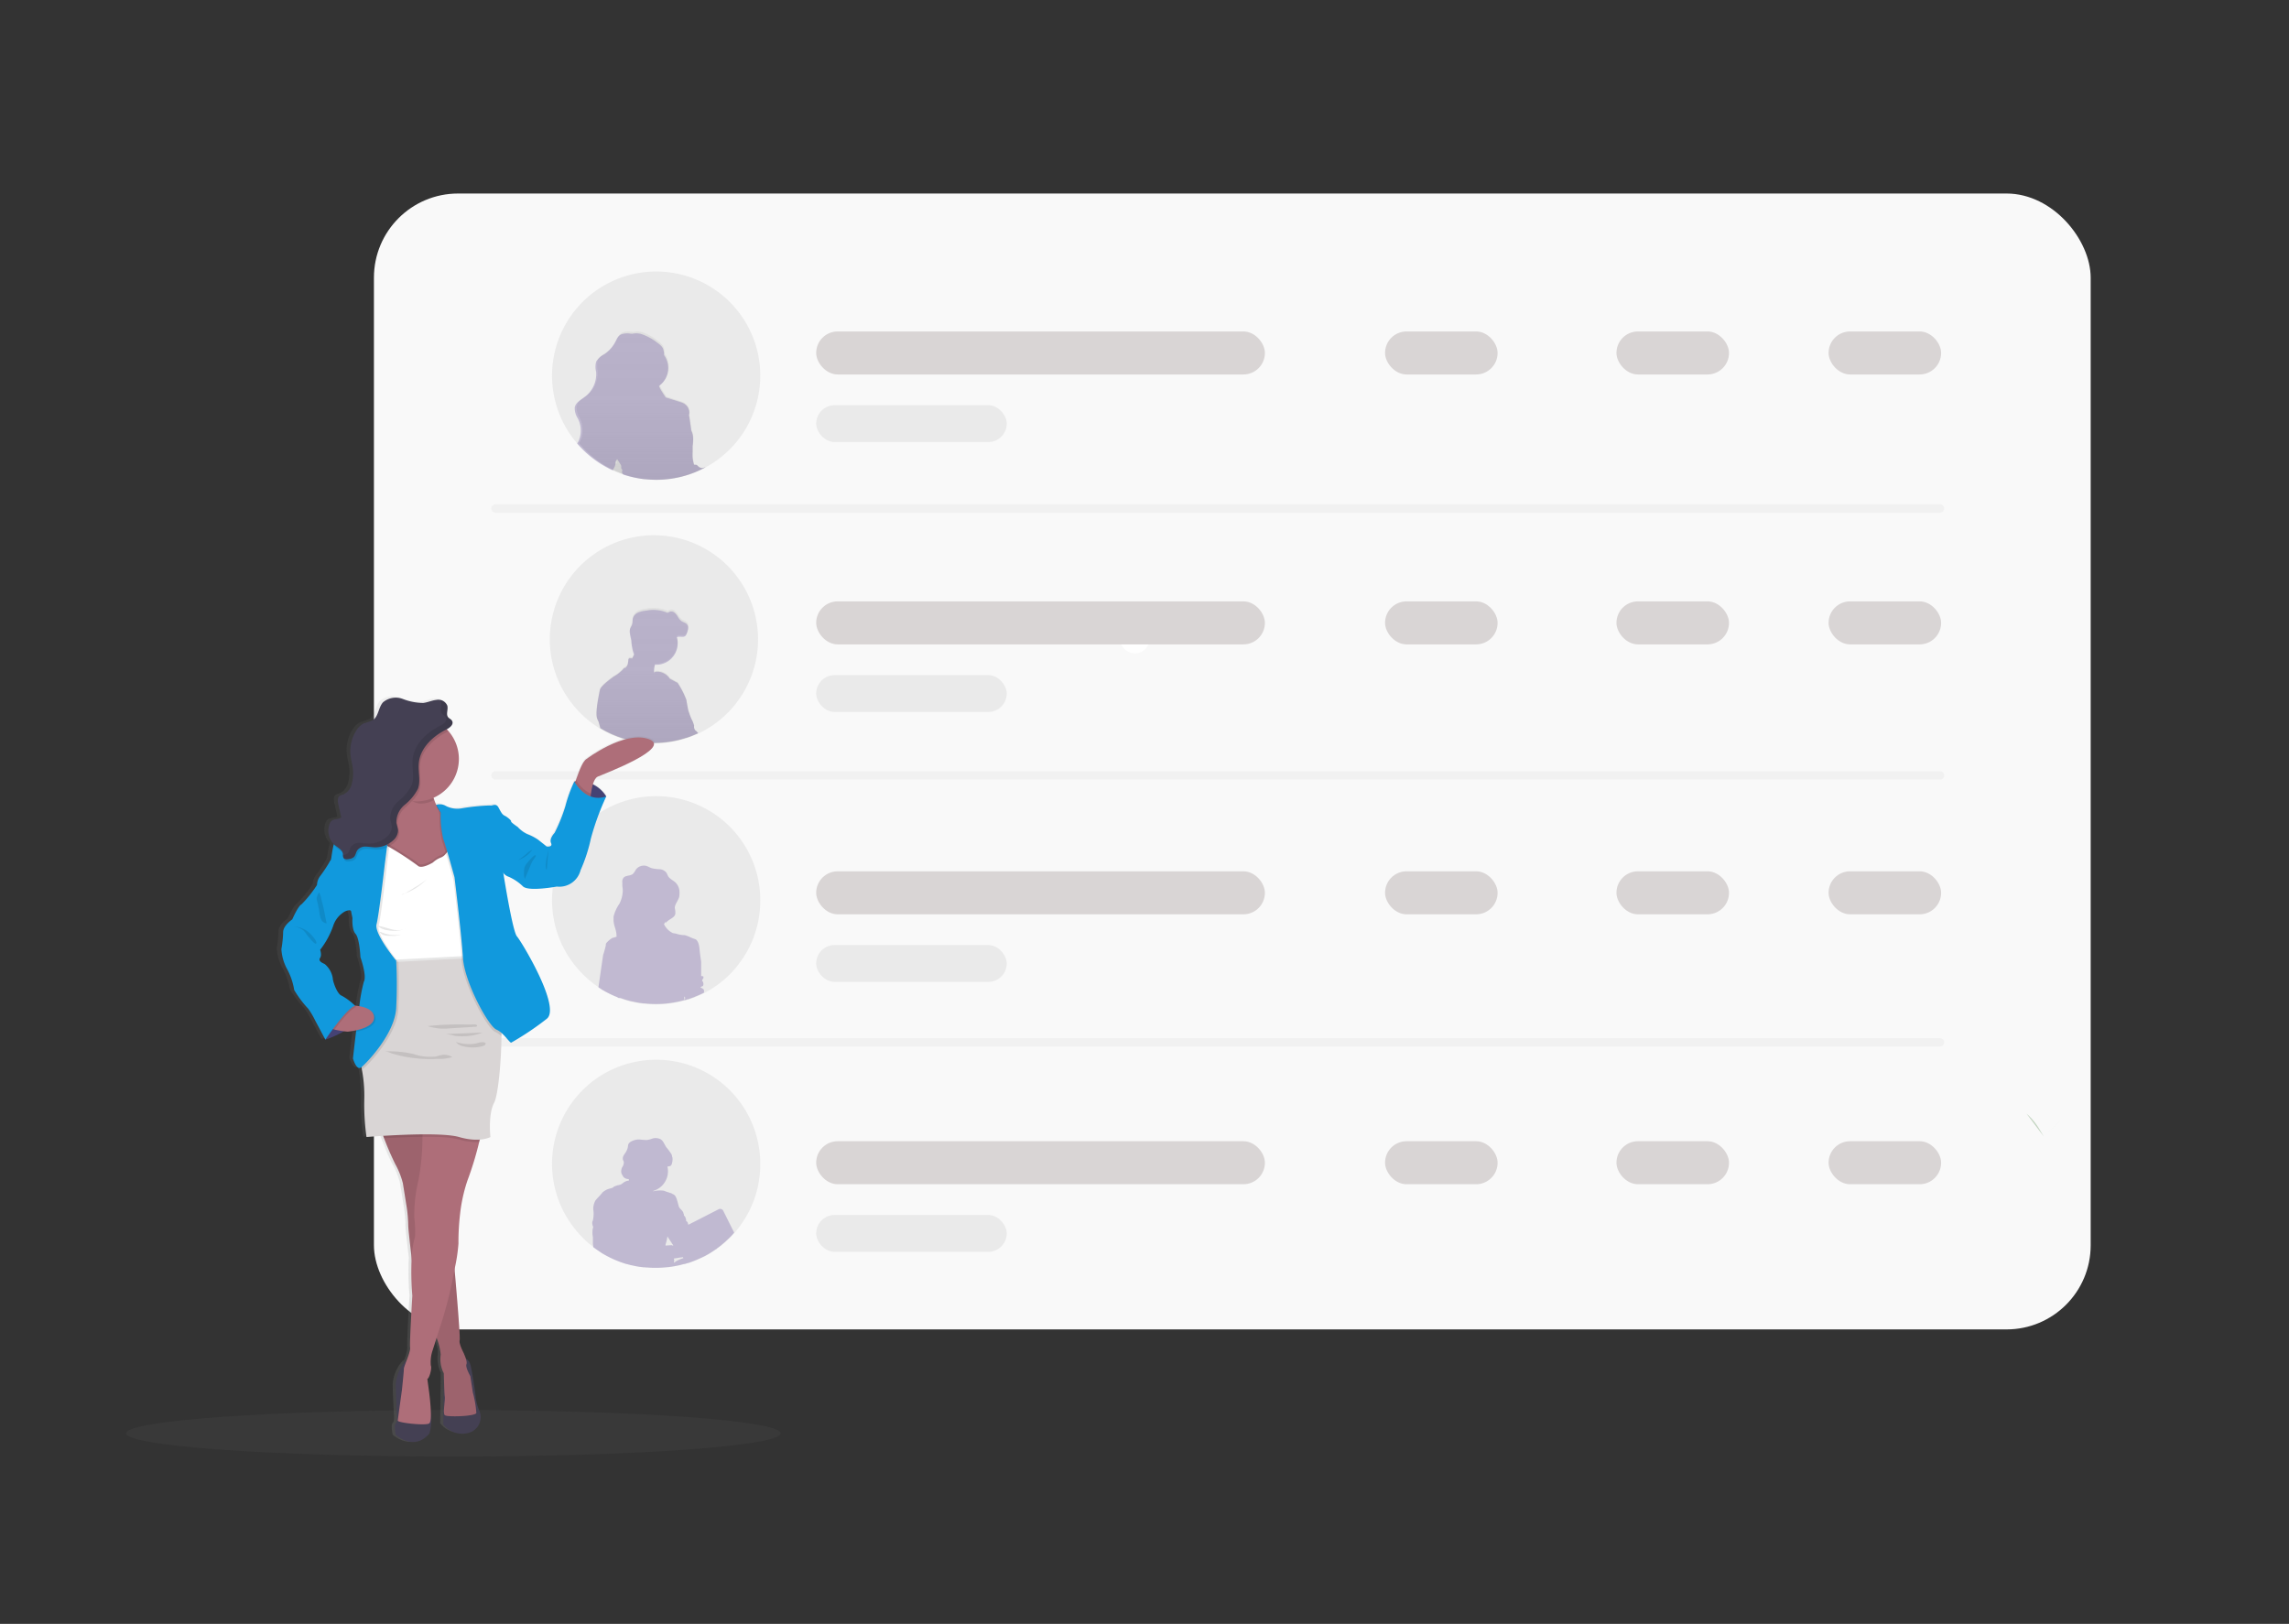 <svg xmlns="http://www.w3.org/2000/svg" xmlns:xlink="http://www.w3.org/1999/xlink" width="272" height="193" viewBox="0 0 272 193">
  <rect x="0" y="0" width="272" height="193" fill="#333333" stroke="none"/>
  <defs>
    <linearGradient id="linear-gradient" x1="0.5" y1="0.999" x2="0.5" y2="-0.002" gradientUnits="objectBoundingBox">
      <stop offset="0" stop-color="gray" stop-opacity="0.251"/>
      <stop offset="0.54" stop-color="gray" stop-opacity="0.122"/>
      <stop offset="1" stop-color="gray" stop-opacity="0.102"/>
    </linearGradient>
    <linearGradient id="linear-gradient-2" x1="0.5" y1="1.002" x2="0.5" y2="0.002" xlink:href="#linear-gradient"/>
    <linearGradient id="linear-gradient-3" x1="0.036" y1="1" x2="0.036" y2="0" xlink:href="#linear-gradient"/>
    <clipPath id="clip-Imagem_rostering">
      <rect width="272" height="193"/>
    </clipPath>
  </defs>
  <g id="Imagem_rostering" data-name="Imagem rostering" clip-path="url(#clip-Imagem_rostering)">
    <g id="Grupo_1822" data-name="Grupo 1822" transform="translate(-651.566 -313)">
      <g id="Grupo_1820" data-name="Grupo 1820" transform="translate(12 49)">
        <g id="Grupo_1819" data-name="Grupo 1819" transform="translate(630 261)">
          <g id="undraw_following_q0cr" transform="translate(0 0)">
            <ellipse id="Elipse_494" data-name="Elipse 494" cx="38.878" cy="2.764" rx="38.878" ry="2.764" transform="translate(24.568 170.582)" fill="#707070" opacity="0.1"/>
            <rect id="Retângulo_2187" data-name="Retângulo 2187" width="204" height="135" rx="10" transform="translate(54 26)" fill="#f9f9f9"/>
            <line id="Linha_437" data-name="Linha 437" x2="171.646" transform="translate(68.448 63.435)" fill="none" stroke="#eee" stroke-linecap="round" stroke-miterlimit="10" stroke-width="1" opacity="0.7"/>
            <line id="Linha_438" data-name="Linha 438" x2="171.646" transform="translate(68.448 95.158)" fill="none" stroke="#eee" stroke-linecap="round" stroke-miterlimit="10" stroke-width="1" opacity="0.7"/>
            <line id="Linha_439" data-name="Linha 439" x2="171.646" transform="translate(68.448 126.881)" fill="none" stroke="#eee" stroke-linecap="round" stroke-miterlimit="10" stroke-width="1" opacity="0.7"/>
            <ellipse id="Elipse_499" data-name="Elipse 499" cx="1.753" cy="1.753" rx="1.753" ry="1.753" transform="translate(142.677 77.146)" fill="#fff"/>
            <path id="Caminho_1255" data-name="Caminho 1255" d="M338.246,259.362a12.373,12.373,0,0,1-6.031,10.628l-.169.1-.318.176h0l-.3.158-.047.024q-.19.095-.387.182a12.065,12.065,0,0,1-1.287.5c-.287.092-.577.176-.869.247a12.259,12.259,0,0,1-1.824.3c-.374.034-.75.053-1.132.053a12.924,12.924,0,0,1-1.361-.074h-.079c-.155-.016-.311-.037-.466-.061a12.8,12.8,0,0,1-1.464-.319l-.24-.071-.211-.066-.068-.024a12.211,12.211,0,0,1-1.264-.495h0a12.042,12.042,0,0,1-2.014-1.166l-.032-.021-.021-.016-.226-.166-.171-.132a11.572,11.572,0,0,1-.958-.835q-.426-.411-.811-.861a12.373,12.373,0,1,1,21.753-8.066Z" transform="translate(-238.339 -211.712)" fill="#eaeaea"/>
            <path id="Caminho_1256" data-name="Caminho 1256" d="M339.851,290.178h0l-.313.095a.693.693,0,0,1-.484-.161l-.1-.1a.384.384,0,0,0-.242-.134h-.026a.266.266,0,0,1-.108,0,.029.029,0,0,1-.021,0,.132.132,0,0,1-.061-.105,5.173,5.173,0,0,1-.14-.719,6.725,6.725,0,0,1,0-.79v-.627a5.842,5.842,0,0,0,.061-.711,2.66,2.66,0,0,0-.071-.753,2.1,2.1,0,0,0-.147-.395h0c-.042-.355-.092-.711-.142-1.053-.037-.263-.076-.527-.124-.79a1.171,1.171,0,0,0,.026-.132,1.277,1.277,0,0,0-.453-1.153,1.384,1.384,0,0,0-.337-.208c-.1-.042-.2-.076-.305-.111l-1.653-.527c-.155-.229-.3-.463-.445-.7a4.918,4.918,0,0,1-.348-.671,2.73,2.73,0,0,0,.682-3.594c-.026-.042-.058-.082-.087-.121h0a1.768,1.768,0,0,0-.071-.613.037.037,0,0,0,0-.016.872.872,0,0,0-.226-.44l-.055-.06a.829.829,0,0,0-.082-.087,3.073,3.073,0,0,0-.358-.308,6.118,6.118,0,0,0-1.951-1.077,2.236,2.236,0,0,0-1.006,0h0l-.053-.018-.1-.018.076.037a2.2,2.2,0,0,0-1.071.018c-.434.134-.587.49-.771.879a3.929,3.929,0,0,1-1.316,1.553c-.361.247-.79.463-.964.874a2.5,2.5,0,0,0-.016,1.24,3.446,3.446,0,0,1-1.25,2.964c-.492.395-1.148.724-1.256,1.356a2.354,2.354,0,0,0,.358,1.3,3.208,3.208,0,0,1,.066,2.791c-.045.079-.092.155-.137.229.25.305.527.6.79.874a11.949,11.949,0,0,0,.945.845l.168.134.224.166.021.018.032.021a11.857,11.857,0,0,0,1.985,1.182.131.131,0,0,1,.016-.045.181.181,0,0,0,0,.053,11.7,11.7,0,0,0,1.245.5l.066.024.208.068.237.071a12.444,12.444,0,0,0,1.443.324c.153.024.305.045.461.061h.076a12.538,12.538,0,0,0,1.343.074c.376,0,.748-.018,1.116-.053a11.666,11.666,0,0,0,1.8-.308c.071-.016.142-.037.213-.058.216-.058.429-.121.642-.192a11.8,11.8,0,0,0,1.269-.505c.129-.061.263-.121.382-.184l.047-.024.3-.161h0A.021.021,0,0,1,339.851,290.178Zm-10.549-.363a.515.515,0,0,0,0-.066,1.129,1.129,0,0,1,0-.211.326.326,0,0,1,.047-.116v.126A.714.714,0,0,1,329.3,289.815Z" transform="translate(-246.465 -231.661)" fill="url(#linear-gradient)"/>
            <path id="Caminho_1257" data-name="Caminho 1257" d="M339.252,290.8h0l-.319.095a.713.713,0,0,1-.49-.158c-.034-.029-.071-.066-.105-.1a.384.384,0,0,0-.245-.132h-.026a.264.264,0,0,1-.111,0,.029.029,0,0,1-.021,0,.142.142,0,0,1-.063-.105,5.027,5.027,0,0,1-.14-.708,6.532,6.532,0,0,1,0-.79v-.619h0a5.707,5.707,0,0,0,.061-.7,2.6,2.6,0,0,0-.071-.742,2.336,2.336,0,0,0-.15-.39h0c-.042-.35-.095-.7-.145-1.053-.037-.263-.076-.526-.126-.79a.821.821,0,0,1,.029-.129,1.243,1.243,0,0,0-.461-1.137,1.41,1.41,0,0,0-.342-.205c-.1-.042-.205-.076-.311-.111l-1.677-.526c-.155-.226-.305-.458-.45-.692a4.569,4.569,0,0,1-.353-.663,2.633,2.633,0,0,0,.692-3.546c-.026-.042-.058-.079-.087-.118h0a1.723,1.723,0,0,0-.071-.605.036.036,0,0,0,0-.016.933.933,0,0,0-.058-.184,1.079,1.079,0,0,0-.171-.25l-.058-.061a.828.828,0,0,0-.082-.084,3.1,3.1,0,0,0-.371-.287,6.062,6.062,0,0,0-1.98-1.053,2.293,2.293,0,0,0-1.019,0h0l-.053-.016-.1-.018.076.037a2.267,2.267,0,0,0-1.087.018c-.44.132-.595.482-.79.866a3.909,3.909,0,0,1-1.316,1.532,2.415,2.415,0,0,0-.977.863,2.274,2.274,0,0,0-.016,1.224A3.37,3.37,0,0,1,325,282.371c-.5.39-1.166.713-1.274,1.337a2.267,2.267,0,0,0,.363,1.279,3.111,3.111,0,0,1,.066,2.754c-.045.076-.092.153-.14.226a11.369,11.369,0,0,0,.811.861,11.577,11.577,0,0,0,.958.835l.171.132.226.166.021.016.032.021a12.047,12.047,0,0,0,2.014,1.166.134.134,0,0,1,.016-.042,1.282,1.282,0,0,1,.063-.137,1.531,1.531,0,0,0,.234-.527.515.515,0,0,0,0-.066,1.091,1.091,0,0,1,0-.208.334.334,0,0,1,.047-.113c.029-.053.071-.1.105-.155a.573.573,0,0,0,.05-.087h0c.029.039.055.079.082.121.095.145.187.29.279.437a.676.676,0,0,1,.137.337.551.551,0,0,0,0,.219c.04.092.171.168.121.263a.347.347,0,0,0,0,.311,1.467,1.467,0,0,0,.111.15l.068.024.211.066.24.071a12.8,12.8,0,0,0,1.464.319c.155.024.311.045.466.061h.079a12.9,12.9,0,0,0,1.361.074c.382,0,.758-.018,1.132-.053a12.272,12.272,0,0,0,1.824-.3c.074-.016.145-.037.219-.058.219-.058.434-.118.65-.19a12.053,12.053,0,0,0,1.287-.5q.2-.087.387-.182l.047-.024.3-.158h0Z" transform="translate(-245.866 -232.265)" fill="#604696" opacity="0.3"/>
            <path id="Caminho_1258" data-name="Caminho 1258" d="M337.246,378.394a12.313,12.313,0,0,1-1.516,5.939,11.69,11.69,0,0,1-.69,1.111,11.467,11.467,0,0,1-.808,1.053.4.4,0,0,1-.055.061c-.111.132-.229.263-.35.384l-.134.142c-.137.139-.276.263-.421.405a.482.482,0,0,1-.053.05c-.066.061-.134.124-.205.182a12.047,12.047,0,0,1-1.164.9c-.208.142-.419.279-.635.408l-.168.1-.319.176h0l-.216.113-.087.045-.047.024q-.126.063-.263.118c-.045.024-.089.042-.134.063l-.263.111c-.232.1-.469.195-.708.279h0l-.321.108h-.037a.449.449,0,0,1-.079.024l-.06.021-.179.053-.061.018-.076.021-.111.029a.411.411,0,0,1-.076.021l-.187.05h0c-.137.034-.276.066-.416.092a11.891,11.891,0,0,1-1.408.211c-.358.032-.716.05-1.082.053h-.084c-.348,0-.687-.016-1.027-.045l-.3-.029h-.126l-.419-.055-.334-.058-.084-.016c-.155-.029-.311-.061-.463-.1a.085.085,0,0,1-.037,0c-.184-.04-.366-.087-.545-.137l-.24-.071-.211-.066-.068-.024h0a12.607,12.607,0,0,1-1.253-.492h0q-.424-.195-.829-.419l-.121-.068-.179-.1-.1-.058c-.263-.163-.526-.337-.79-.526l-.032-.021-.021-.016-.226-.166-.171-.132a11.566,11.566,0,0,1-.958-.835q-.427-.411-.811-.861a12.373,12.373,0,1,1,21.758-8.072Z" transform="translate(-237.602 -299.416)" fill="#eaeaea"/>
            <path id="Caminho_1259" data-name="Caminho 1259" d="M345.494,413.586a.459.459,0,0,0-.066-.076.342.342,0,0,0-.061-.047.608.608,0,0,1-.234-.579.545.545,0,0,0,0-.068,3.581,3.581,0,0,0-.305-.777c-.066-.14-.147-.353-.218-.553-.095-.263-.171-.5-.171-.5a.273.273,0,0,0-.013-.068c-.032-.166-.118-.632-.195-1.069v-.076a10.366,10.366,0,0,0-1.029-2.056h0a.1.1,0,0,0-.039-.05c-.208-.1-.919-.505-.919-.505a1.84,1.84,0,0,0-1.372-.837h-.129a.808.808,0,0,0-.087,0,1.034,1.034,0,0,0-.137.034l-.05.016a.488.488,0,0,0-.068.029l-.016.129a2.92,2.92,0,0,1,.074-.953l.026-.09h.153a2.583,2.583,0,0,0,2.446-3.293v-.037l.076-.037c.311-.118.711.084.966-.132a.756.756,0,0,0,.192-.337,2.039,2.039,0,0,0,.14-.54.9.9,0,0,0,0-.169v-.021a.626.626,0,0,0-.134-.334c-.166-.2-.445-.247-.658-.392a1.651,1.651,0,0,1-.419-.5,1.8,1.8,0,0,0-.408-.511.6.6,0,0,0-.611-.1.719.719,0,0,1-.2.1.424.424,0,0,1-.221-.061,4.246,4.246,0,0,0-2.369-.182,3.1,3.1,0,0,0-.929.226,1.127,1.127,0,0,0-.627.7c-.066.247-.016.526-.095.761-.053.166-.161.311-.221.471a1.038,1.038,0,0,0-.058.276v.168a7.794,7.794,0,0,0,.182.961,6.681,6.681,0,0,0,.263,1.553.915.915,0,0,0,.084.168c-.076.166-.155.332-.237.49h0a1.119,1.119,0,0,0-.121-.026h-.095a.388.388,0,0,0-.095,0h0a.294.294,0,0,0-.066.029l-.026.024-.018.013a.107.107,0,0,0-.021.034.043.043,0,0,0,0,.018.324.324,0,0,0-.026.1h0v.026a.62.62,0,0,1-.016.168c-.016.058,0,.066-.013.1a.755.755,0,0,1-.013.082v.021a.428.428,0,0,1-.021.1l-.039.118-.016.034c-.016.034-.032.068-.05.1h0l-.09.092a.1.1,0,0,0-.055.1h0l-.04.032a.133.133,0,0,0-.055.021c-.018-.042-.092-.042-.321.237a4.354,4.354,0,0,1-1.053.816s-1.545,1.1-1.63,1.609-.582,2.7-.319,3.438c.034.095.1.242.187.421v.016s.076.292.2.724c.032.018.063.042.1.061l.179.1.121.071c.263.15.548.292.829.424h0a12.648,12.648,0,0,0,1.253.5h0l.068.024.211.069.24.071c.179.05.361.1.545.14a.085.085,0,0,0,.037,0c.153.039.308.071.463.1l.084.016.334.061.419.055h.126l.3.029c.34.029.679.045,1.027.045h.084c.366,0,.724-.021,1.082-.053a11.857,11.857,0,0,0,1.408-.213c.14-.026.279-.058.416-.095h0l.187-.05a.416.416,0,0,0,.076-.021l.111-.029.076-.021.061-.018.179-.053.061-.024a.451.451,0,0,0,.079-.024h.037l.321-.108h0c.24-.087.477-.182.708-.284l.263-.111c.045-.021.09-.04.134-.066a.787.787,0,0,0-.105-.161Zm-5.1-6.974h-.016V406.6h0Z" transform="translate(-253.089 -323.601)" fill="url(#linear-gradient-2)"/>
            <path id="Caminho_1260" data-name="Caminho 1260" d="M345.531,414.286a.574.574,0,0,0-.066-.074.344.344,0,0,0-.061-.047.6.6,0,0,1-.234-.571.545.545,0,0,0,0-.068,3.5,3.5,0,0,0-.305-.766c-.066-.137-.147-.347-.218-.545-.095-.263-.171-.5-.171-.5l-.013-.066c-.032-.166-.118-.624-.195-1.053v-.076a10.2,10.2,0,0,0-1.029-2.03h0a.092.092,0,0,0-.039-.047c-.208-.1-.919-.5-.919-.5a1.844,1.844,0,0,0-1.372-.827h-.129a.825.825,0,0,0-.087,0,1.035,1.035,0,0,0-.137.034l-.05.016a.5.5,0,0,0-.068.029l-.016.129a2.853,2.853,0,0,1,.074-.943.365.365,0,0,1,.026-.087h.153a2.546,2.546,0,0,0,2.546-2.546,2.5,2.5,0,0,0-.1-.706v-.034l.042-.01c.311-.116.711.084.966-.129a.745.745,0,0,0,.192-.334,1.958,1.958,0,0,0,.14-.526.881.881,0,0,0,0-.166v-.021a.619.619,0,0,0-.134-.329c-.166-.2-.445-.245-.658-.39a1.579,1.579,0,0,1-.419-.495,1.815,1.815,0,0,0-.4-.505.592.592,0,0,0-.611-.095.789.789,0,0,1-.2.095.424.424,0,0,1-.221-.061,4.27,4.27,0,0,0-2.369-.179,3.019,3.019,0,0,0-.929.224,1.117,1.117,0,0,0-.627.687c-.066.245-.016.511-.095.753-.053.163-.161.305-.221.466a.964.964,0,0,0-.058.263v.166a7.6,7.6,0,0,0,.182.948,6.575,6.575,0,0,0,.263,1.535.985.985,0,0,0,.084.166c-.076.163-.155.326-.237.482h0a1.139,1.139,0,0,0-.121-.026h-.095a.387.387,0,0,0-.095,0h0a.321.321,0,0,0-.063.026l-.026.024-.018.013a.108.108,0,0,0-.021.034.041.041,0,0,0,0,.018.306.306,0,0,0-.026.1h0v.026a.591.591,0,0,1-.016.166c-.016.055,0,.066-.013.1s0,.053-.013.079,0,.013,0,.021-.013.066-.021.1l-.039.118-.016.032a.838.838,0,0,1-.05.1h0a.281.281,0,0,1-.05.034.1.1,0,0,0-.055.1h0l-.039.032a.121.121,0,0,0-.055.018c-.018-.039-.092-.039-.321.234a4.34,4.34,0,0,1-1.053.806s-1.545,1.087-1.63,1.58-.582,2.669-.319,3.393c.034.095.1.24.187.416v.016s.076.29.2.716l.1.058.179.1.121.069q.405.226.829.419h0a12.621,12.621,0,0,0,1.253.492h0l.068.024.211.066.24.071c.179.05.361.1.545.137a.085.085,0,0,0,.037,0c.153.039.308.071.463.1l.084.016.334.058.419.055h.126l.3.029c.34.029.679.045,1.027.045h.084c.366,0,.724-.021,1.082-.053a11.855,11.855,0,0,0,1.408-.211c.139-.026.279-.058.416-.092h0l.187-.05a.415.415,0,0,0,.076-.021l.111-.029.076-.021.061-.018.179-.053.061-.021a.456.456,0,0,0,.079-.024h.037l.321-.108h0c.24-.084.477-.179.708-.279l.263-.111c.045-.021.09-.039.134-.063A.793.793,0,0,0,345.531,414.286Zm-5.1-6.882h-.016v-.016h0Z" transform="translate(-253.126 -324.286)" fill="#604696" opacity="0.3"/>
            <path id="Caminho_1261" data-name="Caminho 1261" d="M338.246,496.24a12.313,12.313,0,0,1-1.516,5.939,11.665,11.665,0,0,1-.69,1.111,11.478,11.478,0,0,1-.808,1.053.4.4,0,0,1-.055.061c-.111.132-.229.263-.35.384l-.134.142c-.137.14-.276.263-.421.405a.474.474,0,0,1-.053.05c-.066.061-.134.124-.205.182a12.061,12.061,0,0,1-1.164.9c-.208.142-.419.279-.634.408l-.169.1-.319.176h0l-.155.082h-.018l-.042.024-.087.045-.047.024-.263.118-.134.063-.263.111-.374.155h0l-.2.074-.134.05h0l-.321.108h-.037l-.079.024-.061.021-.179.053-.061.018H329.2l-.111.029a.413.413,0,0,1-.076.021l-.187.05h0c-.137.034-.276.066-.416.092-.226.047-.455.089-.684.124s-.482.066-.724.087c-.358.032-.716.05-1.082.053h-.084c-.348,0-.687-.016-1.027-.045l-.3-.029h-.126a2.484,2.484,0,0,1-.379-.05h-.039l-.334-.058-.084-.016c-.155-.029-.311-.061-.463-.1a.085.085,0,0,1-.037,0c-.184-.039-.366-.087-.545-.137l-.24-.071-.211-.066-.068-.024h0l-.192-.066-.134-.047h0c-.1-.034-.192-.071-.287-.111h0l-.1-.04h0l-.124-.05q-.205-.084-.4-.174h0q-.424-.192-.829-.419l-.121-.068-.179-.1-.1-.058a4.461,4.461,0,0,1-.392-.263h0c-.132-.087-.263-.174-.384-.263l-.032-.021-.021-.016-.226-.166-.171-.132a11.577,11.577,0,0,1-.958-.835q-.426-.411-.811-.861a12.373,12.373,0,1,1,21.727-8.053Z" transform="translate(-238.339 -386.197)" fill="#eaeaea"/>
            <g id="Grupo_1818" data-name="Grupo 1818" transform="translate(80.676 105.872)" opacity="0.3">
              <path id="Caminho_1262" data-name="Caminho 1262" d="M345.29,463.153l.008,0-.008,0Z" transform="translate(-335.065 -447.082)" fill="#604696"/>
              <path id="Caminho_1263" data-name="Caminho 1263" d="M346.652,529.683a.153.153,0,0,1-.076-.053h0a.436.436,0,0,1,.229-.132c.082-.021.126-.142.116-.263h0a.445.445,0,0,0-.1-.329.232.232,0,0,1-.055-.092h0a2.3,2.3,0,0,1,.155-.284.09.09,0,0,0,0-.09c.074-.182-.263-.147-.263-.147v-1.73s-.026-.139-.063-.405-.09-.656-.139-1.153c-.1-.992-.492-1.1-.492-1.1a4.452,4.452,0,0,1-.611-.24,4.184,4.184,0,0,0-.642-.24,3.3,3.3,0,0,1-.832-.116,2.546,2.546,0,0,0-.566-.121l-.061-.032a2.193,2.193,0,0,1-1.016-1.053h0a2.128,2.128,0,0,0,.226-.305h0v.2h0c.263-.474,1.053-.582,1.129-1.122v-.018a.62.62,0,0,0,0-.139h0a.6.6,0,0,0,0-.069h0V520.6a4.126,4.126,0,0,0-.068-.408v-.026a.937.937,0,0,1,.021-.118.232.232,0,0,1,0-.037,1.091,1.091,0,0,1,.039-.132h0c.111-.3.316-.576.426-.882a1.469,1.469,0,0,0,.055-.211v-.029a1.807,1.807,0,0,0,.021-.208V518.4a.034.034,0,0,0,0-.018.09.09,0,0,0,0-.026.706.706,0,0,0,0-.074,1.6,1.6,0,0,0-.527-1.158c-.263-.234-.627-.382-.813-.687-.087-.145-.129-.311-.226-.45a1.129,1.129,0,0,0-.819-.4,4.565,4.565,0,0,1-.929-.124c-.213-.068-.4-.192-.616-.263a1.179,1.179,0,0,0-1.269.455,2.126,2.126,0,0,1-.337.49c-.311.263-.837.15-1.111.453a.755.755,0,0,0-.147.576v.04h0v.105a.131.131,0,0,1,0,.032.669.669,0,0,0,0,.1v.108a1.714,1.714,0,0,0,.026.2,3.081,3.081,0,0,1,.026.347v.053a3.6,3.6,0,0,1-.392,1.522,4.652,4.652,0,0,0-.7,1.53,1.271,1.271,0,0,0,0,.245v-.024a.352.352,0,0,0,0,.053v.3l.024.126a.625.625,0,0,0,0,.068l.04.163v.029c.074.263.171.548.229.824a2.659,2.659,0,0,1,.047.284.076.076,0,0,0,0,.024c0,.079.013.161.016.24h0v.021h0v.042a3.106,3.106,0,0,1-.395.121c-.237.034-.932.65-.882.8a.218.218,0,0,1,0,.066.237.237,0,0,1,0,.042h0a10.151,10.151,0,0,1-.321,1.145h0l-.558,3.846h0c.129.087.263.169.392.263l.1.058.179.1.121.068q.405.224.829.419h0q.2.092.4.174l.124.05h0l.1.04h0a.431.431,0,0,0,.158.1h.113a.268.268,0,0,0,.079,0h.042l.134.047.192.066h0l.068.024.211.066.24.071c.179.05.361.1.545.137a.083.083,0,0,0,.037,0c.153.04.308.071.463.1l.084.016.334.058h.039c.126.018.263.037.379.05h.126l.3.029c.34.029.679.045,1.027.045h.084c.366,0,.724-.021,1.082-.053.242-.021.484-.05.724-.087s.458-.076.685-.124c.139-.026.279-.058.416-.092h0l.187-.05a.413.413,0,0,0,.076-.021l.111-.029h.032c0-.179-.021-.332-.026-.45.039.053.079.1.105.132a.132.132,0,0,1,.029.058h0a1.083,1.083,0,0,0-.1.263h.024l.061-.018.179-.053.061-.021.079-.024h.037l.321-.108h0l.134-.05.2-.074h0l.374-.155.263-.11.134-.063.263-.118.047-.024.087-.045.042-.024h.018a1.14,1.14,0,0,0,0-.184h0v-.029h0v-.066C347.01,529.922,346.873,529.767,346.652,529.683Zm-9.978-6.131Z" transform="translate(-334.45 -515.155)" fill="#604696"/>
              <path id="Caminho_1264" data-name="Caminho 1264" d="M336.277,574.571l-.047-.021A.161.161,0,0,0,336.277,574.571Z" transform="translate(-335.761 -558.914)" fill="#604696"/>
            </g>
            <path id="Caminho_1265" data-name="Caminho 1265" d="M338.246,615.23a12.312,12.312,0,0,1-1.516,5.939,11.657,11.657,0,0,1-.69,1.111,11.488,11.488,0,0,1-.808,1.053.236.236,0,0,1-.05.053h0c-.111.132-.229.263-.35.384l-.037.039-.1.1c-.137.139-.276.263-.421.405a.486.486,0,0,1-.053.05c-.066.06-.134.124-.205.182a9.586,9.586,0,0,1-.858.687l-.053.037-.108.076c-.047.037-.095.068-.145.1-.208.142-.419.279-.634.408l-.095.058-.074.042-.319.176h0l-.155.082h-.018l-.042.024-.087.045-.047.024-.263.118-.134.063-.263.111-.374.155h0l-.2.074-.134.05h0l-.053.019-.263.089h-.037l-.079.024-.061.021-.071.021-.108.032-.061.018h-.076l-.111.029a.414.414,0,0,1-.076.021l-.187.05h0c-.137.034-.276.066-.416.092-.226.047-.455.089-.684.124q-.205.032-.411.055h-.05l-.263.026c-.358.032-.716.05-1.082.053h-.3c-.263,0-.542-.018-.811-.042h-.079l-.221-.021h-.126l-.263-.032-.126-.018h-.039l-.334-.058-.084-.016-.221-.042-.092-.021-.15-.037a.085.085,0,0,1-.037,0c-.184-.04-.366-.087-.545-.137l-.095-.029h-.034l-.111-.032-.1-.031-.108-.034-.068-.024h0l-.192-.066-.134-.047h0l-.124-.055-.161-.063h0l-.1-.04h0l-.124-.05q-.205-.084-.4-.174h0c-.208-.095-.413-.195-.613-.305-.074-.034-.145-.074-.216-.113l-.055-.032h0L319.8,626l-.179-.1-.1-.058a4.444,4.444,0,0,1-.392-.263h0c-.132-.087-.263-.174-.384-.263l-.032-.021-.021-.016-.108-.079-.118-.087-.021-.016c-.05-.04-.1-.076-.15-.116a11.6,11.6,0,0,1-.958-.835q-.426-.411-.811-.861a12.373,12.373,0,1,1,21.722-8.056Z" transform="translate(-238.339 -473.86)" fill="#eaeaea"/>
            <path id="Caminho_1266" data-name="Caminho 1266" d="M347.221,646.821a.408.408,0,0,0-.548-.179l-3.6,1.843a.426.426,0,0,0-.045-.139h0a.329.329,0,0,0-.147-.263.245.245,0,0,1-.079-.076h0a.775.775,0,0,1,0-.082h0a.237.237,0,0,0-.042-.187.463.463,0,0,0-.2-.337h-.013v-.092a.367.367,0,0,0-.05-.166h0c-.013-.171-.137-.329-.384-.563a.878.878,0,0,1-.2-.353v-.016c-.045-.171-.089-.363-.153-.558a3.14,3.14,0,0,0-.105-.326c-.195-.5-.408-.437-.495-.526s-.653-.2-.943-.353a3.1,3.1,0,0,0-1.3.058v-.05a2.438,2.438,0,0,0,1.685-2.838l-.016-.061a.983.983,0,0,0,.374-.074.489.489,0,0,0,.171-.316,1.579,1.579,0,0,0,.047-.706c0-.024-.021-.047-.029-.071a.406.406,0,0,0-.018-.061h0a.266.266,0,0,0,0-.063,1.015,1.015,0,0,0-.082-.216.037.037,0,0,1,0,.018,7.569,7.569,0,0,0-.605-.813c-.211-.316-.332-.716-.65-.927a1.316,1.316,0,0,0-1.087-.055,3.1,3.1,0,0,1-.511.132,5.39,5.39,0,0,1-.871-.053,1.877,1.877,0,0,0-1.158.308.651.651,0,0,0-.19.19.99.99,0,0,0-.084.342,1.666,1.666,0,0,1-.226.624c-.09.153-.2.287-.284.442a.679.679,0,0,0-.076.508c.029.089.082.169.1.263a.961.961,0,0,1-.184.6,1.143,1.143,0,0,0-.126.571.737.737,0,0,0,.161.413h0a.585.585,0,0,0,.053.108l.013.018a.752.752,0,0,0,.053.074l.026.026.053.053a.884.884,0,0,0,.513.161h0a.848.848,0,0,0,.045.084v.047a.261.261,0,0,0,0,.045,1.31,1.31,0,0,0-.711.292,1.024,1.024,0,0,1-.624.263s-.513.171-.5.216-.15.105-.474.192a2.088,2.088,0,0,0-.856.471c0,.076-.848.908-.848,1a2.106,2.106,0,0,0-.226.971,3.475,3.475,0,0,1-.063,1.4c-.129.119,0,.577,0,.577a.321.321,0,0,1,0,.342,2.907,2.907,0,0,0,.021,1v.835a1.929,1.929,0,0,1,.047.363l.021.016.118.087.108.079.021.016.032.021c.126.09.263.176.384.263h0c.129.087.263.168.392.263l.1.058.179.1.063.034h0l.055.032c.071.04.142.079.216.113.2.11.405.211.613.305h0q.2.092.4.174l.124.05h0l.1.039h0l.161.063.126.047h0l.134.047.192.066h0l.068.024.108.034.1.032.111.032h.034l.095.029c.179.05.361.1.545.137a.085.085,0,0,0,.037,0l.15.037.092.021.221.042.084.016.334.058h.04l.126.018.263.032h.126l.221.021h.079c.263.024.527.037.811.042h.3c.366,0,.724-.021,1.082-.053l.263-.026h.05q.205-.024.411-.055c.229-.034.458-.076.684-.124.14-.026.279-.058.416-.092h0l.187-.05a.419.419,0,0,0,.076-.021l.111-.029h.076l.061-.018.108-.032.071-.021.061-.021.079-.024h.037l.263-.09.053-.018h0l.134-.05.2-.074h0l.374-.155.263-.111.134-.063.263-.118.047-.024.087-.045.042-.024h.018l.155-.082h0l.319-.176.074-.042.095-.058c.216-.129.426-.263.634-.408.05-.034.1-.066.145-.1h.053l.055-.082.053-.037c.3-.216.584-.445.858-.687.071-.058.14-.121.205-.182a.461.461,0,0,0,.053-.05c.145-.132.284-.263.421-.405l.1-.1.037-.04c.121-.124.24-.263.35-.384h0Zm-6,4.128-.066.016a.112.112,0,0,1,.021-.055s-.4.016-.811.047a.6.6,0,0,1,.021-.2,4.824,4.824,0,0,0,.2-.887h0l.7,1.069Zm.134,2.032a.919.919,0,0,0,0-.105c.024-.016.04-.029.042-.039a2.676,2.676,0,0,0-.039-.35h.063l.74-.116a1.35,1.35,0,0,0,.263-.037l.061.118a3.808,3.808,0,0,0-.948.424.36.36,0,0,1-.176.105Z" transform="translate(-251.713 -499.922)" fill="#604696" opacity="0.3"/>
            <path id="Caminho_1303" data-name="Caminho 1303" d="M989.622,622.041c-.24.219-.471.445-.706.671l-1.316,1.266" transform="translate(-734.975 -486.088)" fill="#407d3b" opacity="0.3"/>
            <path id="Caminho_1305" data-name="Caminho 1305" d="M979.05,627.12a8,8,0,0,1,1.43,1.69c.074.119.147.237.219.358l.4.671" transform="translate(-728.676 -491.772)" fill="#407d3b" opacity="0.3"/>
            <path id="Caminho_1338" data-name="Caminho 1338" d="M189.912,471a7.759,7.759,0,0,1,.916,2.593,12.687,12.687,0,0,0,1.69,2.225,9.337,9.337,0,0,1,.821,1.366l1.245,2.317a12.4,12.4,0,0,0,2.227-1l.448.05a8.942,8.942,0,0,0,1.027-.158c0,.058-.016.116-.021.171-.213,1.73-.371,3.159-.371,3.159s.421,1.53,1.008,1.053l.032-.026c.016.074.032.158.047.263a16.75,16.75,0,0,1,.3,3.6,27.76,27.76,0,0,0,.263,4.494s.816-.068,2.019-.142c.032.087.066.176.1.263h0c.116.3.245.634.379.966l.024.061c.018.042.034.087.053.129l.034.087.047.113.055.132.034.087.074.176a.562.562,0,0,1,.026.058c.021.047.039.1.061.145l.026.055.063.145.018.042c.084.19.166.363.242.511v.018l.066.124v.018l.066.116h0c.021.039.045.074.063.105a9.936,9.936,0,0,1,.916,2.269l.492,2.988s.1.724.147,1.374c.016.237.024.463.018.642,0,.05,0,.153.013.3a.479.479,0,0,1,0,.063h0c.045.542.158,1.58.3,2.788.029.245.058.495.09.75h0a33.249,33.249,0,0,0,.082,4.528s-.353,5.629-.263,6.16a4.371,4.371,0,0,1-.434,1.58l-.071-.063a4.652,4.652,0,0,0-1.232,2.833c.024,1.516.142,3.567.142,3.567s.116.832-.142,1.053,0,1.39,0,1.39,2.206,2.022,4.059-.169a5.7,5.7,0,0,0,.213-2.059c-.013-.066-.026-.15-.042-.263a24.142,24.142,0,0,0-.211-2.617l-.216-1.58c.232-.024.584-1.274.421-1.58a4.368,4.368,0,0,1,.142-1.58l.553-1.709h0c.024.055.047.111.071.171v.024a.617.617,0,0,1,.029.074v.024l.1.263h0l.032.092v.018c.034.095.066.192.095.29h0l.026.089v.021c.026.095.05.184.068.263v.018l.016.076v.105a.074.074,0,0,1,0,.024,1.026,1.026,0,0,1,0,.124.161.161,0,0,1,0,.037v.219a3.973,3.973,0,0,0,.169,1.806v.026a.2.2,0,0,0,.029.074.229.229,0,0,0,.018.045q.019.048.042.095h0a1.14,1.14,0,0,0,.1.166h0l-.071,6.055a2.888,2.888,0,0,0,2.864,1.053,1.94,1.94,0,0,0,1.432-2.8,6.079,6.079,0,0,1-.421-1.874s-.353-2.5-.587-3.407a1.077,1.077,0,0,0-.548-.79c-.09-.284-.216-.548-.226-.587a7.373,7.373,0,0,1-.511-1.211.95.95,0,0,1-.032-.434,1.422,1.422,0,0,0,0-.284h0v-.255h0c-.061-1.516-.416-5.7-.608-7.877h0a20.461,20.461,0,0,0,.466-3.02,28.089,28.089,0,0,1,.187-3.451,18.845,18.845,0,0,1,.892-4.054,37.712,37.712,0,0,0,1.427-4.623c.026-.1.05-.192.074-.284a3.238,3.238,0,0,0,1.269-.3s-.305-2.688.445-4.078c.527-.953.877-5.176.887-7.95v-.4c.624.527,1.053,1.243,1.206,1.172a34.146,34.146,0,0,0,4.4-2.719c1.711-1.39-3.075-9.2-3.615-9.8s-1.651-7.55-1.651-7.55a1.364,1.364,0,0,0,.658.463,5.854,5.854,0,0,1,1.738,1.164c.729.608,4.059,0,4.059,0a2.638,2.638,0,0,0,2.864-1.945,19.156,19.156,0,0,0,1.245-3.775,31.114,31.114,0,0,1,1.843-5,3.894,3.894,0,0,0-1.616-1.453,1.425,1.425,0,0,1,.584-.908c.75-.326,9.106-3.422,6.147-4.475s-7.511,2.369-7.511,2.369-.234.079-.608.842c-.2.4-.453,1.087-.653,1.645-.021.058-.042.116-.061.171l-.132.013a16.186,16.186,0,0,0-1.079,2.9,18.991,18.991,0,0,1-1.316,3.22s-.656.674-.421,1.206-.529.411-.529.411l-1.035-.811a6.242,6.242,0,0,0-1.316-.671,3.667,3.667,0,0,1-1.15-.856s-.845-.558-.774-.65-.469-.526-.774-.671-.448-.44-.75-1-.777-.14-1.011-.232a25.547,25.547,0,0,0-3.449.347,3.035,3.035,0,0,1-1.88-.279,1.411,1.411,0,0,0-1.187-.132,6.263,6.263,0,0,1-.276-.716,1.084,1.084,0,0,1-.034-.126,5.049,5.049,0,0,0,3.054-4.623,4.981,4.981,0,0,0-1.25-3.309c-.071-.079-.145-.158-.221-.234h0c.284-.137.7-.434.7-.771a.487.487,0,0,0-.137-.348c-.105-.118-.263-.179-.374-.295a.65.65,0,0,1-.153-.466c0-.213.055-.442.058-.663a.959.959,0,0,0-.026-.263,1.016,1.016,0,0,0-.864-.677.065.065,0,0,0,0,.018,1.639,1.639,0,0,0-.466-.021c-.542.058-1.053.3-1.58.363a6.954,6.954,0,0,1-2.472-.479,2.375,2.375,0,0,0-2.369.4c-.558.621-.527,1.674-1.227,2.122a7.905,7.905,0,0,1-1.085.387,2.233,2.233,0,0,0-.919.863,4.475,4.475,0,0,0-.692,2.9c.058.548.219,1.082.284,1.63a4.738,4.738,0,0,1-.113,1.709,1.8,1.8,0,0,1-1.053,1.364,1.788,1.788,0,0,0-.39.132c-.332.2-.287.684-.2,1.053l.347,1.545c-.329.247-.837.142-1.156.4a.956.956,0,0,0-.263.419,2.264,2.264,0,0,0,.527,2.348.377.377,0,0,1-.029.087c-.008.029-.037.132-.053.2-.282,1.345-.187,1.506-.376,1.737h0a15.987,15.987,0,0,1-1.148,1.732,1.869,1.869,0,0,0-.424,1.114,14.751,14.751,0,0,1-1.843,2.293c-.434.232-1.127,1.806-1.127,1.806s-1.1.719-1.1,1.53a13.349,13.349,0,0,1-.211,2.014A5.62,5.62,0,0,0,189.912,471Zm4.033-1.25c.211-.326,0-.95,0-.95a10.08,10.08,0,0,0,1.58-2.851,3.092,3.092,0,0,1,1.456-1.735h0s.658-.263.7,0,.166.808.166.808-.118,1.345.376,1.877.569,2.78.569,2.78.79,2.225.416,2.92a18.035,18.035,0,0,0-.542,2.914c-.184-.029-.358-.05-.527-.063a7.247,7.247,0,0,0-1.6-1.185c-.542-.184-1.053-1.714-1.082-2.061s-.492-1.506-.985-1.714S193.74,470.071,193.946,469.748Z" transform="translate(-146.822 -353.028)" fill="url(#linear-gradient-3)"/>
            <path id="Caminho_1339" data-name="Caminho 1339" d="M327.384,478.9a3.786,3.786,0,0,0-3.794-1.78v2.706h1.643l1.3-.334Z" transform="translate(-245.773 -381.234)" fill="#4c4981"/>
            <path id="Caminho_1340" data-name="Caminho 1340" d="M327.384,478.9a3.786,3.786,0,0,0-3.794-1.78v2.706h1.643l1.3-.334Z" transform="translate(-245.773 -381.234)" opacity="0.1"/>
            <path id="Caminho_1341" data-name="Caminho 1341" d="M323.17,463.265l2.011,1.411s.018-.284.068-.669c.1-.729.326-1.824.811-2.038.74-.324,8.972-3.422,6.055-4.462s-7.4,2.369-7.4,2.369-.232.079-.6.842c-.195.4-.448,1.085-.642,1.64C323.3,462.865,323.17,463.265,323.17,463.265Z" transform="translate(-245.463 -366.667)" fill="#ae6e79"/>
            <path id="Caminho_1342" data-name="Caminho 1342" d="M231.624,374.838l-.229-.108-.645.735.527,1.121.9-.358-.208-.9Z" transform="translate(-170.003 -276.068)" fill="#4c4981"/>
            <path id="Caminho_1343" data-name="Caminho 1343" d="M266.847,737.606s.579-.071.811.832.577,3.4.577,3.4a6.172,6.172,0,0,0,.416,1.872,1.941,1.941,0,0,1-1.411,2.8,2.839,2.839,0,0,1-2.82-1.053l.068-6.055Z" transform="translate(-202.18 -573.171)" fill="#444053"/>
            <path id="Caminho_1344" data-name="Caminho 1344" d="M243.889,738.64a4.675,4.675,0,0,0-1.214,2.827c.024,1.511.14,3.559.14,3.559s.113.832-.14,1.053,0,1.387,0,1.387,2.175,2.019,4-.171a5.708,5.708,0,0,0,.208-2.053c-.15-.806-.553-4.433-.553-4.433Z" transform="translate(-186.077 -573.934)" fill="#444053"/>
            <path id="Caminho_1345" data-name="Caminho 1345" d="M236,630.1a39.043,39.043,0,0,0,1.782,4.3,9.346,9.346,0,0,1,.9,2.264l.476,2.983a16.606,16.606,0,0,1,.161,2.014c-.024.669,1.2,10.449,1.2,10.449l1.943,2.475a6.325,6.325,0,0,1,.716,2.451,3.64,3.64,0,0,0,.369,2.219s.047,2.267.116,2.775-.263,1.943,0,2.2,3.654.14,3.746-.263a12.587,12.587,0,0,0-.416-2.427l-.3-1.943s-.6-1.053-.463-1.411-.263-1.156-.276-1.224-.648-1.2-.527-1.643-.719-9.756-.719-9.756l-2.369-16.717Z" transform="translate(-181.242 -493.04)" fill="#ae6e79"/>
            <path id="Caminho_1346" data-name="Caminho 1346" d="M236,630.1s.19.526.45,1.216a23.748,23.748,0,0,0,1.332,3.085,9.546,9.546,0,0,1,.9,2.264l.476,2.983a16.6,16.6,0,0,1,.161,2.011c0,.263.176,1.953.405,3.9.35,2.975.79,6.553.79,6.553l1.943,2.475s.1.2.221.487a4.571,4.571,0,0,1,.495,1.964,3.639,3.639,0,0,0,.369,2.219s.047,2.267.116,2.775-.263,1.94,0,2.2,3.654.139,3.746-.263a12.585,12.585,0,0,0-.416-2.427l-.3-1.943s-.6-1.053-.463-1.411-.263-1.156-.276-1.224-.648-1.2-.527-1.643c.087-.334-.374-5.813-.6-8.409-.071-.816-.118-1.348-.118-1.348l-2.051-14.379-.163-1.161-.168-1.177Z" transform="translate(-181.242 -493.04)" opacity="0.1"/>
            <path id="Caminho_1347" data-name="Caminho 1347" d="M243.87,667.951c-.024.263,3.259.624,3.728.347s0-3.723,0-3.723l-.213-1.58c.229-.024.577-1.272.416-1.58a4.431,4.431,0,0,1,.139-1.58l.545-1.706.332-1.053a48.716,48.716,0,0,0,1.809-7.137,20.647,20.647,0,0,0,.458-3.012,28.589,28.589,0,0,1,.184-3.446,19.031,19.031,0,0,1,.879-4.046,38.271,38.271,0,0,0,1.406-4.615c.208-.79.353-1.374.353-1.374s-3.5-.292-5.613-.395c-.977-.047-1.661-.053-1.58.026a2.868,2.868,0,0,1,.095,1.116,28.571,28.571,0,0,1-.463,5.126,17.821,17.821,0,0,0-.511,4.462,14.212,14.212,0,0,1,.095,2.311,10.266,10.266,0,0,0-.405,2.511,33.807,33.807,0,0,0,.079,4.518s-.345,5.621-.263,6.15-.74,2.2-.74,2.522-.232,2.519-.232,2.519S243.9,667.7,243.87,667.951Z" transform="translate(-187.04 -496.118)" fill="#ae6e79"/>
            <path id="Caminho_1348" data-name="Caminho 1348" d="M236.93,481.786l.4.426.263.279,1.514,1.627,3.9.44,2.075-.555.527-.137s0-1.053-.095-2.3c-.132-1.606-.448-3.554-1.2-4.086a2.985,2.985,0,0,1-.882-1.114,6.324,6.324,0,0,1-.376-.935c-.016-.042-.026-.082-.039-.121a10.425,10.425,0,0,1-.369-1.714s-.5-.263-1.19-.6c-1.811-.842-4.936-2.011-3.849.6a9.677,9.677,0,0,1,.408,1.172c.016.058.032.116.045.174a3.783,3.783,0,0,1-.147,2.817h0a1.936,1.936,0,0,1-.155.242,1.28,1.28,0,0,1-.263.263l-.45,2.856-.037.237Z" transform="translate(-181.927 -377.488)" fill="#ae6e79"/>
            <path id="Caminho_1349" data-name="Caminho 1349" d="M238.851,474.12c.205.495-.1-.4,0,0,.824.587,2.767,2.256,3.857,2.256a2.979,2.979,0,0,0,1.58-.419,10.365,10.365,0,0,1-.408-1.843S237.348,470.514,238.851,474.12Z" transform="translate(-183.177 -377.87)" opacity="0.1"/>
            <path id="Caminho_1350" data-name="Caminho 1350" d="M233.17,452.932a5.036,5.036,0,0,0,4.512,5,4.958,4.958,0,0,0,.527.029,5.041,5.041,0,1,0-5.039-5.041Z" transform="translate(-179.157 -359.719)" fill="#ae6e79"/>
            <path id="Caminho_1351" data-name="Caminho 1351" d="M230.43,517.078l.716,1.872s.587.026,1.5.055c3.075.1,9.854.221,10.157-.563a1.951,1.951,0,0,0,.105-.624,12.136,12.136,0,0,0-.527-3.054s-.324-3.686-.324-3.859.282-2.777.282-2.777l-.553-2.08-1.551-1.079s-.7,1.066-1.111,1.156a2.928,2.928,0,0,0-.969.6s-1.364.832-1.8.369-3.862-2.5-3.862-2.5l-1.8,1.988Z" transform="translate(-177.138 -401.507)" opacity="0.1"/>
            <path id="Caminho_1352" data-name="Caminho 1352" d="M230.43,518.152l.716,1.874s.587.026,1.5.053h.09c.392,0,.842.026,1.316.037a57.739,57.739,0,0,0,7.571-.187c.661-.095,1.093-.229,1.166-.416a1.412,1.412,0,0,0,.082-.345,2.3,2.3,0,0,0,.024-.263,12.11,12.11,0,0,0-.526-3.054s-.324-3.7-.324-3.862.276-2.751.276-2.751l-.553-2.082-1.066-.745-.484-.34a6.951,6.951,0,0,1-.527.7,1.4,1.4,0,0,1-.579.458,2.9,2.9,0,0,0-.969.6s-1.364.835-1.8.371a34.8,34.8,0,0,0-3.378-2.206l-.484-.292-.242.263-1.561,1.722Z" transform="translate(-177.138 -402.318)" fill="#fff"/>
            <path id="Caminho_1353" data-name="Caminho 1353" d="M323.17,477.4l2.011,1.411s.018-.284.068-.669a4.07,4.07,0,0,1-1.772-1.645C323.3,477,323.17,477.4,323.17,477.4Z" transform="translate(-245.463 -380.805)" opacity="0.1"/>
            <path id="Caminho_1354" data-name="Caminho 1354" d="M292.764,482.7l.44-.116a3.663,3.663,0,0,0,1.132.856,6.207,6.207,0,0,1,1.3.671l1.016.808s.763.116.526-.416.419-1.2.419-1.2a19.158,19.158,0,0,0,1.293-3.212,16.52,16.52,0,0,1,1.053-2.9s1.343,2.612,3.794,1.78a30.778,30.778,0,0,0-1.827,5,18.96,18.96,0,0,1-1.227,3.77,2.6,2.6,0,0,1-2.82,1.94s-3.283.611-4,0a5.686,5.686,0,0,0-1.711-1.161,1.342,1.342,0,0,1-.648-.463V485.3Z" transform="translate(-222.131 -381.313)" fill="#19d"/>
            <path id="Caminho_1355" data-name="Caminho 1355" d="M311,508s-.577,2.151-.208,2.383Z" transform="translate(-236.256 -404.012)" opacity="0.1"/>
            <path id="Caminho_1356" data-name="Caminho 1356" d="M238.84,557c3.075.1,9.854.221,10.157-.563a1.921,1.921,0,0,0,.105-.621l-10.049.527Z" transform="translate(-183.334 -439.243)" opacity="0.1"/>
            <path id="Caminho_1357" data-name="Caminho 1357" d="M236,630.062s.19.527.45,1.219c1.277-.079,2.967-.161,4.57-.171.569,0,1.124,0,1.648.018a12.418,12.418,0,0,1,2.7.3,7.108,7.108,0,0,0,2.4.311c.208-.79.353-1.374.353-1.374s-3.5-.292-5.613-.395l-.168-1.177Z" transform="translate(-181.242 -493.003)" opacity="0.1"/>
            <path id="Caminho_1358" data-name="Caminho 1358" d="M225.69,568.511l.392.832s.055.247.124.642a16.678,16.678,0,0,1,.295,3.588,27.463,27.463,0,0,0,.263,4.475s8.509-.716,11,0,3.725,0,3.725,0-.3-2.683.437-4.067c.505-.95.861-5.168.874-7.937a6.989,6.989,0,0,0-.226-2.446,73.1,73.1,0,0,1-2.68-6.868l-.5.026-1.316.071-7.524.4-1.182.061-.124.382Z" transform="translate(-173.646 -439.913)" fill="#d9d5d5"/>
            <path id="Caminho_1359" data-name="Caminho 1359" d="M211.268,581.735l-.068.74s3.725-1.214,3.538-2.706,0-1.316,0-1.316l-3,.263Z" transform="translate(-162.971 -455.912)" fill="#4c4981"/>
            <path id="Caminho_1360" data-name="Caminho 1360" d="M211.268,581.735l-.068.74s3.725-1.214,3.538-2.706,0-1.316,0-1.316l-3,.263Z" transform="translate(-162.971 -455.912)" opacity="0.1"/>
            <path id="Caminho_1361" data-name="Caminho 1361" d="M298.806,508.635a3.311,3.311,0,0,1-1.316.682.857.857,0,0,0,.387-.182c.263-.19.526-.395.777-.6a2.457,2.457,0,0,1,.721-.5,3.952,3.952,0,0,1-.569.595Z" transform="translate(-226.544 -404.042)" opacity="0.1"/>
            <path id="Caminho_1362" data-name="Caminho 1362" d="M301.207,511.414a1.684,1.684,0,0,0-.287.455,1.863,1.863,0,0,0-.082.592,1.843,1.843,0,0,0,.1.84l.605-1.44c.1-.245.208-.49.334-.724.053-.1.4-.527.358-.608C302.126,510.282,301.321,511.278,301.207,511.414Z" transform="translate(-229.003 -405.847)" opacity="0.1"/>
            <path id="Caminho_1363" data-name="Caminho 1363" d="M235.95,542.885a1.917,1.917,0,0,1-1.09-.505c.616.076,1.2.319,1.8.445a2.674,2.674,0,0,0,1.677-.155A4.111,4.111,0,0,1,235.95,542.885Z" transform="translate(-180.402 -429.341)" opacity="0.1"/>
            <path id="Caminho_1364" data-name="Caminho 1364" d="M245.55,523.11a.418.418,0,0,0,.313-.079q.692-.395,1.364-.827a8.331,8.331,0,0,0,1.337-.924A6.8,6.8,0,0,1,245.55,523.11Z" transform="translate(-188.278 -413.796)" opacity="0.1"/>
            <path id="Caminho_1365" data-name="Caminho 1365" d="M237,545.573a2.876,2.876,0,0,1-.721-.055.974.974,0,0,1-.592-.392.329.329,0,0,1,.25.042,4.273,4.273,0,0,0,2.322.276A3.318,3.318,0,0,1,237,545.573Z" transform="translate(-181.013 -431.358)" opacity="0.1"/>
            <path id="Caminho_1366" data-name="Caminho 1366" d="M257.32,587.07a7.448,7.448,0,0,0,1.477.29,8.687,8.687,0,0,0,1.169-.021l1.9-.121.948-.06c.111,0,.569,0,.342-.224-.113-.111-.745-.04-.908-.045-.313,0-.629-.016-.942-.018q-.94,0-1.88.039C258.718,586.941,258.026,587,257.32,587.07Z" transform="translate(-196.949 -462.119)" opacity="0.1"/>
            <path id="Caminho_1367" data-name="Caminho 1367" d="M265.64,590.7a7.9,7.9,0,0,1,1.066.219,6.87,6.87,0,0,0,1.116.045,6.258,6.258,0,0,0,2.151-.44C268.528,590.594,267.083,590.646,265.64,590.7Z" transform="translate(-203.079 -464.808)" opacity="0.1"/>
            <path id="Caminho_1368" data-name="Caminho 1368" d="M272.984,594.838a3.276,3.276,0,0,0-.411.113,4.8,4.8,0,0,1-2.454-.171,1.472,1.472,0,0,0,.932.527,4.36,4.36,0,0,0,1.816.066c.19-.037.663-.105.761-.3C273.774,594.754,273.169,594.8,272.984,594.838Z" transform="translate(-206.379 -467.946)" opacity="0.1"/>
            <path id="Caminho_1369" data-name="Caminho 1369" d="M245.117,599.437a6.664,6.664,0,0,0-.708.184,6.02,6.02,0,0,1-2.733-.289,12.7,12.7,0,0,0-3.307-.308,2.926,2.926,0,0,1,.711.234c.263.076.513.147.771.213a15.531,15.531,0,0,0,1.545.3,15.973,15.973,0,0,0,3.159.14,4.667,4.667,0,0,0,1.74-.224A1.932,1.932,0,0,0,245.117,599.437Z" transform="translate(-182.988 -471.066)" opacity="0.1"/>
            <path id="Caminho_1370" data-name="Caminho 1370" d="M261.728,489.294a12.135,12.135,0,0,0,.3,3.1c.108.3.279.861.463,1.485.205.7.424,1.472.595,2.075l.284,1.019s.79,6.36.982,9.391v.158a3.353,3.353,0,0,0,.058.526c.448,3.009,3.046,7.653,3.917,8.024a2.634,2.634,0,0,1,.735.5,6.99,6.99,0,0,0-.226-2.446,73.094,73.094,0,0,1-2.68-6.868l-.5.026a2.314,2.314,0,0,0,.024-.263,12.112,12.112,0,0,0-.527-3.054s-.324-3.7-.324-3.862.276-2.751.276-2.751l-.553-2.082-1.066-.745c-.132-1.606-.448-3.554-1.2-4.086a2.985,2.985,0,0,1-.882-1.114c-.147.021.124-.111.124-.111Z" transform="translate(-199.928 -389.439)" opacity="0.1"/>
            <path id="Caminho_1371" data-name="Caminho 1371" d="M261.2,487.564a1.385,1.385,0,0,1,1.171.132,2.956,2.956,0,0,0,1.843.279,24.745,24.745,0,0,1,3.4-.347c.24.092.692-.324.992.232s.44.856.74.993.832.579.763.671.763.648.763.648l-1.688,5.478s1.087,6.937,1.619,7.54,5.247,8.393,3.559,9.78a33.9,33.9,0,0,1-4.231,2.843c-.184.092-.856-1.156-1.78-1.551s-3.783-5.594-3.97-8.553-1-9.549-1-9.549-.992-3.607-1.34-4.578a12.136,12.136,0,0,1-.3-3.1Z" transform="translate(-199.808 -388.901)" fill="#19d"/>
            <path id="Caminho_1372" data-name="Caminho 1372" d="M225.69,522.627l.392.832s.055.247.124.642a.361.361,0,0,0,.2-.087c.579-.463,3.978-3.949,4.138-7.053.118-2.285.063-4.254.026-5.131,0-.276-.024-.442-.024-.479h0s-2.633-3.191-2.335-4.323.982-7.2.982-7.2l.1-.79.174-1.34.421-3.249-.434.1a1.279,1.279,0,0,1-.263.263l-.45,2.856-1.561,1.722-.263,10.472.716,1.874s.587.026,1.5.053h.09Z" transform="translate(-173.646 -394.029)" opacity="0.1"/>
            <path id="Caminho_1373" data-name="Caminho 1373" d="M215.069,504.928s.65-.263.7,0,.163.808.163.808-.108,1.353.369,1.88.577,2.767.577,2.767.79,2.219.408,2.914a19.329,19.329,0,0,0-.55,3.025c-.132.943-.263,1.985-.379,2.933-.208,1.724-.366,3.159-.366,3.159s.416,1.527,1,1.053,3.978-3.949,4.138-7.053c.113-2.175.068-4.067.029-5-.016-.395-.029-.619-.029-.619s-2.633-3.191-2.335-4.323.985-7.184.985-7.184l.121-.937.129-1.006.029-.221.419-3.222h0a14.617,14.617,0,0,0-3.009.945,10.431,10.431,0,0,1-2.451.832,1.843,1.843,0,0,0-1.316,1.348,2.059,2.059,0,0,0-.053.2c-.276,1.343-.184,1.5-.371,1.735S215.069,504.928,215.069,504.928Z" transform="translate(-164.483 -393.624)" fill="#19d"/>
            <path id="Caminho_1374" data-name="Caminho 1374" d="M225,582.025c.95-.187,2.348-.624,2.317-1.58-.029-.9-1.116-1.229-1.938-1.345C225.24,580.035,225.108,581.077,225,582.025Z" transform="translate(-173.138 -456.394)" opacity="0.1"/>
            <path id="Caminho_1375" data-name="Caminho 1375" d="M213.814,580.955c.037.082.195.153.4.213a10.788,10.788,0,0,0,1.54.25s3.214-.263,3.159-1.711c-.032-1.053-1.485-1.316-2.3-1.387-.321-.026-.542-.021-.542-.021S213.674,580.655,213.814,580.955Z" transform="translate(-164.892 -455.804)" fill="#ae6e79"/>
            <path id="Caminho_1376" data-name="Caminho 1376" d="M213.814,580.955c.037.082.195.153.4.213.84-1.121,2.009-2.559,2.58-2.685,0,0-.066-.066-.174-.163-.321-.026-.542-.021-.542-.021S213.674,580.655,213.814,580.955Z" transform="translate(-164.892 -455.804)" opacity="0.1"/>
            <path id="Caminho_1377" data-name="Caminho 1377" d="M198.073,512.6l-.948.139a16.421,16.421,0,0,1-1.135,1.732,1.887,1.887,0,0,0-.416,1.111,14.088,14.088,0,0,1-1.827,2.288c-.44.229-1.108,1.8-1.108,1.8s-1.087.719-1.087,1.527a13.427,13.427,0,0,1-.208,2.011,5.7,5.7,0,0,0,.624,2.267,7.867,7.867,0,0,1,.9,2.59,12.518,12.518,0,0,0,1.664,2.219,9.172,9.172,0,0,1,.808,1.364l1.227,2.311s2.588-3.815,3.538-4.023a7.145,7.145,0,0,0-1.6-1.2c-.542-.184-1.053-1.711-1.053-2.056a2.726,2.726,0,0,0-.971-1.711c-.484-.208-.74-.416-.527-.74s0-.948,0-.948a9.913,9.913,0,0,0,1.548-2.846,3.038,3.038,0,0,1,1.435-1.732l.716-1.759Z" transform="translate(-148.341 -407.401)" fill="#19d"/>
            <path id="Caminho_1378" data-name="Caminho 1378" d="M198.624,543.408a2.977,2.977,0,0,0-1.864-.708,2.282,2.282,0,0,1,1.219.477,2.7,2.7,0,0,1,.34.432c.111.155,1,1.293,1.145,1.114C199.674,544.456,198.8,543.569,198.624,543.408Z" transform="translate(-152.332 -429.577)" opacity="0.1"/>
            <path id="Caminho_1379" data-name="Caminho 1379" d="M208.44,530.908a.79.79,0,0,1-.661-.469,2.617,2.617,0,0,1-.205-.819,12.093,12.093,0,0,0-.287-1.406.918.918,0,0,1-.047-.292.836.836,0,0,1,.09-.282,1.886,1.886,0,0,1,.2-.421,2.559,2.559,0,0,1,.29.882c.087.316.168.629.242.948C208.1,529.208,208.417,530.908,208.44,530.908Z" transform="translate(-160.053 -418.172)" opacity="0.1"/>
            <path id="Caminho_1380" data-name="Caminho 1380" d="M214.91,463.151a1.981,1.981,0,0,0,.319.329c.371.3.879.553.927,1.027a1.145,1.145,0,0,0,.055.458c.121.205.421.19.656.147a1.127,1.127,0,0,0,.553-.2c.25-.213.263-.59.461-.856a1.163,1.163,0,0,1,.937-.419c.353-.013.706.066,1.053.084a2.917,2.917,0,0,0,.677-.047,2.2,2.2,0,0,0,.221-.045,2.9,2.9,0,0,0,.461-.158,1.925,1.925,0,0,0,.224-.105,3.017,3.017,0,0,0,.653-.453,1.624,1.624,0,0,0,.605-1.227,7.819,7.819,0,0,0-.2-.842,2.643,2.643,0,0,1,.99-2.172c.234-.232.484-.458.719-.7a3.48,3.48,0,0,0,.845-1.206,3.669,3.669,0,0,0,.153-1.506,9.89,9.89,0,0,1-.045-1.553c.174-1.843,1.743-3.246,3.312-4.012l.068-.037a5.039,5.039,0,1,0-6.776,7.371c.016.058.032.116.045.174a3.784,3.784,0,0,1-.147,2.817h0a14.611,14.611,0,0,0-3.009.945,10.426,10.426,0,0,1-2.451.832A1.843,1.843,0,0,0,214.91,463.151Z" transform="translate(-165.704 -359.75)" opacity="0.1"/>
            <path id="Caminho_1381" data-name="Caminho 1381" d="M227.161,442.059c-.105-.118-.263-.179-.366-.295-.329-.355,0-.935-.121-1.4a1.158,1.158,0,0,0-1.3-.692c-.534.055-1.032.3-1.566.361a6.814,6.814,0,0,1-2.435-.477,2.34,2.34,0,0,0-2.34.4c-.558.619-.527,1.672-1.211,2.119a8.007,8.007,0,0,1-1.066.384,2.249,2.249,0,0,0-.906.863,4.526,4.526,0,0,0-.682,2.9c.058.548.216,1.082.279,1.63a4.758,4.758,0,0,1-.111,1.7,1.8,1.8,0,0,1-1.029,1.361,1.743,1.743,0,0,0-.384.132c-.326.2-.282.684-.2,1.053l.345,1.543c-.324.247-.827.142-1.14.4a.953.953,0,0,0-.263.416,2.274,2.274,0,0,0,.677,2.5c.369.3.879.553.927,1.027a1.087,1.087,0,0,0,.055.455c.121.208.419.192.656.15a1.145,1.145,0,0,0,.55-.205c.263-.211.263-.59.461-.856a1.172,1.172,0,0,1,.937-.419c.355,0,.706.068,1.053.084a3.13,3.13,0,0,0,2.235-.806,1.622,1.622,0,0,0,.605-1.229,7.321,7.321,0,0,0-.2-.84,2.666,2.666,0,0,1,.99-2.174,5.942,5.942,0,0,0,1.566-1.9c.355-.964,0-2.038.105-3.059.174-1.843,1.743-3.246,3.314-4.015C226.972,442.978,227.567,442.523,227.161,442.059Z" transform="translate(-163.952 -353.488)" fill="#444053"/>
            <path id="Caminho_1382" data-name="Caminho 1382" d="M219.654,458.62c.263-.211.263-.59.461-.856a1.171,1.171,0,0,1,.937-.419c.355,0,.706.066,1.053.084a3.125,3.125,0,0,0,2.235-.808,1.625,1.625,0,0,0,.605-1.227,7.973,7.973,0,0,0-.2-.842,2.643,2.643,0,0,1,.99-2.172,5.82,5.82,0,0,0,1.564-1.9c.358-.961,0-2.035.108-3.056.174-1.843,1.743-3.249,3.312-4.015.369-.179.961-.637.555-1.1-.1-.118-.263-.179-.366-.295-.326-.355,0-.937-.121-1.4a.724.724,0,0,0-.118-.263,1,1,0,0,1,.853.674c.116.469-.208,1.053.121,1.4.105.116.263.176.366.295.405.463-.19.919-.555,1.1-1.58.766-3.141,2.175-3.314,4.015-.1,1.021.25,2.106-.105,3.056a5.813,5.813,0,0,1-1.566,1.9,2.653,2.653,0,0,0-.99,2.175,7.311,7.311,0,0,1,.2.84,1.616,1.616,0,0,1-.606,1.227,3.12,3.12,0,0,1-2.235.808c-.355-.018-.706-.095-1.053-.084a1.172,1.172,0,0,0-.937.419c-.19.263-.211.645-.461.856a1.145,1.145,0,0,1-.55.205c-.237.042-.527.058-.656-.15a.527.527,0,0,1-.053-.263A1.079,1.079,0,0,0,219.654,458.62Z" transform="translate(-168.81 -354.172)" opacity="0.1"/>
          </g>
        </g>
        <rect id="Retângulo_2156" data-name="Retângulo 2156" width="53.32" height="5.113" rx="2.556" transform="translate(736.553 303.392)" fill="#d9d5d5"/>
        <rect id="Retângulo_2166" data-name="Retângulo 2166" width="13.375" height="5.113" rx="2.556" transform="translate(804.15 303.392)" fill="#d9d5d5"/>
        <rect id="Retângulo_2170" data-name="Retângulo 2170" width="13.375" height="5.113" rx="2.556" transform="translate(831.648 303.392)" fill="#d9d5d5"/>
        <rect id="Retângulo_2174" data-name="Retângulo 2174" width="13.375" height="5.113" rx="2.556" transform="translate(856.854 303.392)" fill="#d9d5d5"/>
        <rect id="Retângulo_2158" data-name="Retângulo 2158" width="53.32" height="5.113" rx="2.556" transform="translate(736.553 335.472)" fill="#d9d5d5"/>
        <rect id="Retângulo_2165" data-name="Retângulo 2165" width="13.375" height="5.113" rx="2.556" transform="translate(804.15 335.472)" fill="#d9d5d5"/>
        <rect id="Retângulo_2169" data-name="Retângulo 2169" width="13.375" height="5.113" rx="2.556" transform="translate(831.648 335.472)" fill="#d9d5d5"/>
        <rect id="Retângulo_2173" data-name="Retângulo 2173" width="13.375" height="5.113" rx="2.556" transform="translate(856.854 335.472)" fill="#d9d5d5"/>
        <rect id="Retângulo_2160" data-name="Retângulo 2160" width="53.32" height="5.113" rx="2.556" transform="translate(736.553 367.553)" fill="#d9d5d5"/>
        <rect id="Retângulo_2164" data-name="Retângulo 2164" width="13.375" height="5.113" rx="2.556" transform="translate(804.15 367.553)" fill="#d9d5d5"/>
        <rect id="Retângulo_2168" data-name="Retângulo 2168" width="13.375" height="5.113" rx="2.556" transform="translate(831.648 367.553)" fill="#d9d5d5"/>
        <rect id="Retângulo_2172" data-name="Retângulo 2172" width="13.375" height="5.113" rx="2.556" transform="translate(856.854 367.553)" fill="#d9d5d5"/>
        <rect id="Retângulo_2162" data-name="Retângulo 2162" width="53.32" height="5.113" rx="2.556" transform="translate(736.553 399.633)" fill="#d9d5d5"/>
        <rect id="Retângulo_2167" data-name="Retângulo 2167" width="13.375" height="5.113" rx="2.556" transform="translate(804.15 399.633)" fill="#d9d5d5"/>
        <rect id="Retângulo_2171" data-name="Retângulo 2171" width="13.375" height="5.113" rx="2.556" transform="translate(831.648 399.633)" fill="#d9d5d5"/>
        <rect id="Retângulo_2175" data-name="Retângulo 2175" width="13.375" height="5.113" rx="2.556" transform="translate(856.854 399.633)" fill="#d9d5d5"/>
        <rect id="Retângulo_2157" data-name="Retângulo 2157" width="22.643" height="4.382" rx="2.191" transform="translate(736.553 312.157)" fill="#eaeaea"/>
        <rect id="Retângulo_2159" data-name="Retângulo 2159" width="22.643" height="4.382" rx="2.191" transform="translate(736.553 344.237)" fill="#eaeaea"/>
        <rect id="Retângulo_2161" data-name="Retângulo 2161" width="22.643" height="4.382" rx="2.191" transform="translate(736.553 376.318)" fill="#eaeaea"/>
        <rect id="Retângulo_2163" data-name="Retângulo 2163" width="22.643" height="4.382" rx="2.191" transform="translate(736.553 408.398)" fill="#eaeaea"/>
      </g>
    </g>
  </g>
</svg>
